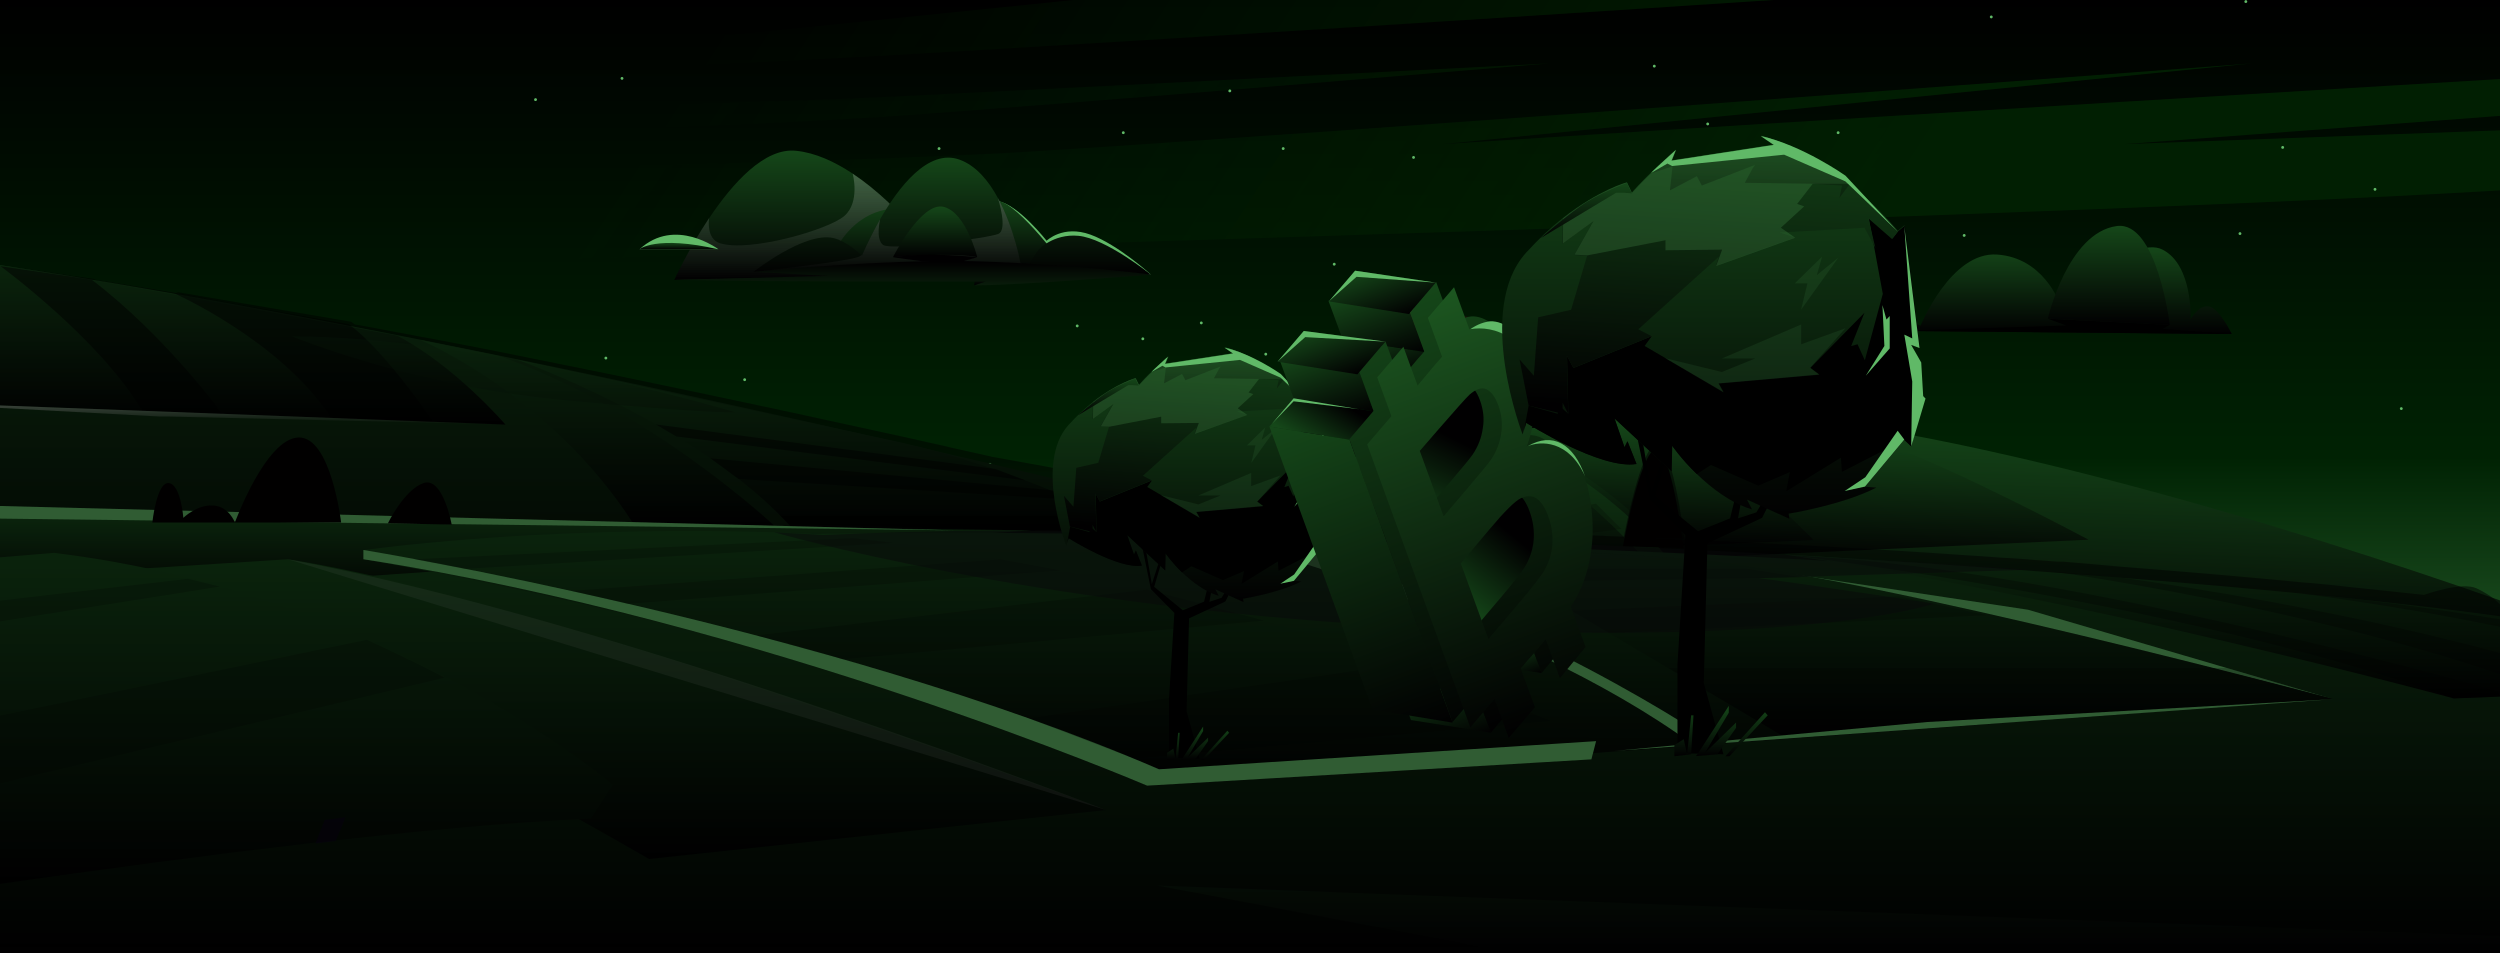 <?xml version="1.0" encoding="utf-8"?>
<!-- Generator: Adobe Illustrator 26.0.0, SVG Export Plug-In . SVG Version: 6.00 Build 0)  -->
<svg version="1.1" id="Слой_1" xmlns="http://www.w3.org/2000/svg" xmlns:xlink="http://www.w3.org/1999/xlink" x="0px" y="0px"
	 viewBox="0 0 1920 732" enable-background="new 0 0 1920 732" xml:space="preserve">
<rect x="0" y="0" width="1920" height="732" fill="#808080" stroke="none"/>
<linearGradient id="SVGID_1_" gradientUnits="userSpaceOnUse" x1="960" y1="-96.919" x2="960" y2="734.041" gradientTransform="matrix(1 0 0 -1 0 734)">
	<stop  offset="0" style="stop-color:#60B967"/>
	<stop  offset="0.578" style="stop-color:#002203"/>
	<stop  offset="1" style="stop-color:#000000"/>
</linearGradient>
<path fill="url(#SVGID_1_)" d="M1920,0H0v732h1920V0z"/>
<linearGradient id="SVGID_00000158003747377721562740000004396408397602564229_" gradientUnits="userSpaceOnUse" x1="1322.208" y1="366.003" x2="618.472" y2="825.827" gradientTransform="matrix(1 0 0 -1 0 734)">
	<stop  offset="0" style="stop-color:#011F02"/>
	<stop  offset="1" style="stop-color:#011F02;stop-opacity:0"/>
</linearGradient>
<path fill="url(#SVGID_00000158003747377721562740000004396408397602564229_)" d="M13.5,210.7c0,0,1525.1-40.9,1906.5-64.5v-46.1
	l-288.5,10.6L1920,89V60.7c0,0-533.7,31.9-812.1,50l621.4-62c0,0-735.4,55.6-943.4,68C577.8,129.2,13.5,135,13.5,135v14.7l491.4-3.5
	L13.5,162.4V210.7z"/>
<linearGradient id="SVGID_00000101090343008477329500000018267380225024191882_" gradientUnits="userSpaceOnUse" x1="1236.57" y1="234.937" x2="532.833" y2="694.761" gradientTransform="matrix(1 0 0 -1 0 734)">
	<stop  offset="0" style="stop-color:#011F02"/>
	<stop  offset="1" style="stop-color:#011F02;stop-opacity:0"/>
</linearGradient>
<path fill="url(#SVGID_00000101090343008477329500000018267380225024191882_)" d="M0.2,89c0,0,482.9-4.7,687.6-14.9
	c204.8-10.1,501.9-25.4,501.9-25.4S802.2,81.5,678.1,89.7c-209,13.8-678.1,21-678.1,21V89H0.2z"/>
<linearGradient id="SVGID_00000020368672736265654230000006679473988213697933_" gradientUnits="userSpaceOnUse" x1="1318.639" y1="360.54" x2="614.903" y2="820.364" gradientTransform="matrix(1 0 0 -1 0 734)">
	<stop  offset="0" style="stop-color:#011F02"/>
	<stop  offset="1" style="stop-color:#011F02;stop-opacity:0"/>
</linearGradient>
<path fill="url(#SVGID_00000020368672736265654230000006679473988213697933_)" d="M1361.8,0c0,0-608.3,40.3-801.8,48.8
	c-193.6,8.6-334.6,12-334.6,12S660.8,16.9,824.3,0H1361.8z"/>
<path fill="#60B967" d="M760.3,357.7c0.6,0,1.1-0.5,1.1-1.1c0-0.6-0.5-1.1-1.1-1.1c-0.6,0-1.1,0.5-1.1,1.1
	C759.2,357.2,759.7,357.7,760.3,357.7z"/>
<path fill="#60B967" d="M827.3,251.4c0.6,0,1.1-0.5,1.1-1.1c0-0.6-0.5-1.1-1.1-1.1s-1.1,0.5-1.1,1.1
	C826.2,250.9,826.7,251.4,827.3,251.4z"/>
<path fill="#60B967" d="M1824,146.5c0.6,0,1.1-0.5,1.1-1.1c0-0.6-0.5-1.1-1.1-1.1c-0.6,0-1.1,0.5-1.1,1.1
	C1822.9,146,1823.4,146.5,1824,146.5z"/>
<path fill="#60B967" d="M1720.3,180.5c0.6,0,1.1-0.5,1.1-1.1c0-0.6-0.5-1.1-1.1-1.1c-0.6,0-1.1,0.5-1.1,1.1
	C1719.2,180,1719.7,180.5,1720.3,180.5z"/>
<path fill="#60B967" d="M790.8,376c0.6,0,1.1-0.5,1.1-1.1c0-0.6-0.5-1.1-1.1-1.1s-1.1,0.5-1.1,1.1C789.7,375.5,790.2,376,790.8,376z
	"/>
<path fill="#60B967" d="M922.6,249.1c0.6,0,1.1-0.5,1.1-1.1c0-0.6-0.5-1.1-1.1-1.1c-0.6,0-1.1,0.5-1.1,1.1
	C921.5,248.6,922,249.1,922.6,249.1z"/>
<path fill="#60B967" d="M972.1,273.1c0.6,0,1.1-0.5,1.1-1.1c0-0.6-0.5-1.1-1.1-1.1s-1.1,0.5-1.1,1.1
	C971,272.6,971.5,273.1,972.1,273.1z"/>
<path fill="#60B967" d="M1270.5,51.9c0.6,0,1.1-0.5,1.1-1.1s-0.5-1.1-1.1-1.1c-0.6,0-1.1,0.5-1.1,1.1S1269.9,51.9,1270.5,51.9z"/>
<path fill="#60B967" d="M1508.5,181.9c0.6,0,1.1-0.5,1.1-1.1c0-0.6-0.5-1.1-1.1-1.1c-0.6,0-1.1,0.5-1.1,1.1
	C1507.3,181.4,1507.8,181.9,1508.5,181.9z"/>
<path fill="#60B967" d="M1724.8,2.3c0.6,0,1.1-0.5,1.1-1.1c0-0.6-0.5-1.1-1.1-1.1c-0.6,0-1.1,0.5-1.1,1.1
	C1723.6,1.8,1724.1,2.3,1724.8,2.3z"/>
<path fill="#60B967" d="M1529.3,14.1c0.6,0,1.1-0.5,1.1-1.1c0-0.6-0.5-1.1-1.1-1.1c-0.6,0-1.1,0.5-1.1,1.1
	C1528.2,13.6,1528.7,14.1,1529.3,14.1z"/>
<path fill="#60B967" d="M571.9,292.7c0.6,0,1.1-0.5,1.1-1.1c0-0.6-0.5-1.1-1.1-1.1s-1.1,0.5-1.1,1.1
	C570.8,292.2,571.3,292.7,571.9,292.7z"/>
<path fill="#60B967" d="M411.3,77.6c0.6,0,1.1-0.5,1.1-1.1c0-0.6-0.5-1.1-1.1-1.1c-0.6,0-1.1,0.5-1.1,1.1
	C410.1,77.1,410.6,77.6,411.3,77.6z"/>
<path fill="#60B967" d="M477.7,61.3c0.6,0,1.1-0.5,1.1-1.1c0-0.6-0.5-1.1-1.1-1.1c-0.6,0-1.1,0.5-1.1,1.1
	C476.6,60.7,477.1,61.3,477.7,61.3z"/>
<path fill="#60B967" d="M1411.7,103c0.6,0,1.1-0.5,1.1-1.1c0-0.6-0.5-1.1-1.1-1.1c-0.6,0-1.1,0.5-1.1,1.1
	C1410.5,102.5,1411,103,1411.7,103z"/>
<path fill="#60B967" d="M440.4,312.5c0.6,0,1.1-0.5,1.1-1.1c0-0.6-0.5-1.1-1.1-1.1c-0.6,0-1.1,0.5-1.1,1.1
	C439.3,312,439.8,312.5,440.4,312.5z"/>
<path fill="#60B967" d="M862.7,103c0.6,0,1.1-0.5,1.1-1.1c0-0.6-0.5-1.1-1.1-1.1c-0.6,0-1.1,0.5-1.1,1.1
	C861.5,102.5,862.1,103,862.7,103z"/>
<path fill="#60B967" d="M760,483c0.6,0,1.1-0.5,1.1-1.1s-0.5-1.1-1.1-1.1c-0.6,0-1.1,0.5-1.1,1.1S759.4,483,760,483z"/>
<path fill="#60B967" d="M809.2,507.3c0.6,0,1.1-0.5,1.1-1.1c0-0.6-0.5-1.1-1.1-1.1s-1.1,0.5-1.1,1.1
	C808.1,506.8,808.6,507.3,809.2,507.3z"/>
<path fill="#60B967" d="M497.8,488.6c0.6,0,1.1-0.5,1.1-1.1c0-0.6-0.5-1.1-1.1-1.1c-0.6,0-1.1,0.5-1.1,1.1
	C496.7,488.1,497.2,488.6,497.8,488.6z"/>
<path fill="#60B967" d="M337.2,273.6c0.6,0,1.1-0.5,1.1-1.1c0-0.6-0.5-1.1-1.1-1.1c-0.6,0-1.1,0.5-1.1,1.1
	C336,273.1,336.5,273.6,337.2,273.6z"/>
<path fill="#60B967" d="M465.3,276.1c0.6,0,1.1-0.5,1.1-1.1c0-0.6-0.5-1.1-1.1-1.1s-1.1,0.5-1.1,1.1
	C464.2,275.6,464.7,276.1,465.3,276.1z"/>
<path fill="#60B967" d="M366.3,508.4c0.6,0,1.1-0.5,1.1-1.1c0-0.6-0.5-1.1-1.1-1.1c-0.6,0-1.1,0.5-1.1,1.1
	C365.2,507.9,365.7,508.4,366.3,508.4z"/>
<path fill="#60B967" d="M877.7,261.3c0.6,0,1.1-0.5,1.1-1.1c0-0.6-0.5-1.1-1.1-1.1s-1.1,0.5-1.1,1.1
	C876.5,260.8,877,261.3,877.7,261.3z"/>
<path fill="#60B967" d="M1311.5,96.3c0.6,0,1.1-0.5,1.1-1.1c0-0.6-0.5-1.1-1.1-1.1c-0.6,0-1.1,0.5-1.1,1.1
	C1310.4,95.7,1310.9,96.3,1311.5,96.3z"/>
<path fill="#60B967" d="M1753.1,114.3c0.6,0,1.1-0.5,1.1-1.1c0-0.6-0.5-1.1-1.1-1.1c-0.6,0-1.1,0.5-1.1,1.1
	C1751.9,113.8,1752.4,114.3,1753.1,114.3z"/>
<path fill="#60B967" d="M1312.7,223c0.6,0,1.1-0.5,1.1-1.1c0-0.6-0.5-1.1-1.1-1.1c-0.6,0-1.1,0.5-1.1,1.1
	C1311.5,222.5,1312,223,1312.7,223z"/>
<path fill="#60B967" d="M1459.2,261.4c0.6,0,1.1-0.5,1.1-1.1c0-0.6-0.5-1.1-1.1-1.1s-1.1,0.5-1.1,1.1
	C1458.1,260.9,1458.6,261.4,1459.2,261.4z"/>
<path fill="#60B967" d="M1844.2,314.9c0.6,0,1.1-0.5,1.1-1.1c0-0.6-0.5-1.1-1.1-1.1c-0.6,0-1.1,0.5-1.1,1.1
	C1843.1,314.4,1843.6,314.9,1844.2,314.9z"/>
<path fill="#60B967" d="M944.5,70.9c0.6,0,1.1-0.5,1.1-1.1c0-0.6-0.5-1.1-1.1-1.1s-1.1,0.5-1.1,1.1
	C943.3,70.4,943.8,70.9,944.5,70.9z"/>
<path fill="#60B967" d="M1182.4,200.9c0.6,0,1.1-0.5,1.1-1.1c0-0.6-0.5-1.1-1.1-1.1c-0.6,0-1.1,0.5-1.1,1.1
	C1181.3,200.4,1181.8,200.9,1182.4,200.9z"/>
<path fill="#60B967" d="M1085.6,122c0.6,0,1.1-0.5,1.1-1.1c0-0.6-0.5-1.1-1.1-1.1c-0.6,0-1.1,0.5-1.1,1.1
	C1084.5,121.5,1085,122,1085.6,122z"/>
<path fill="#60B967" d="M985.5,115.2c0.6,0,1.1-0.5,1.1-1.1c0-0.6-0.5-1.1-1.1-1.1s-1.1,0.5-1.1,1.1
	C984.3,114.7,984.8,115.2,985.5,115.2z"/>
<path fill="#60B967" d="M1024.7,204c0.6,0,1.1-0.5,1.1-1.1c0-0.6-0.5-1.1-1.1-1.1c-0.6,0-1.1,0.5-1.1,1.1
	C1023.5,203.5,1024,204,1024.7,204z"/>
<path fill="#60B967" d="M1133.1,280.4c0.6,0,1.1-0.5,1.1-1.1c0-0.6-0.5-1.1-1.1-1.1c-0.6,0-1.1,0.5-1.1,1.1
	C1132,279.9,1132.5,280.4,1133.1,280.4z"/>
<path fill="#60B967" d="M1178.2,378.7c0.6,0,1.1-0.5,1.1-1.1c0-0.6-0.5-1.1-1.1-1.1c-0.6,0-1.1,0.5-1.1,1.1
	C1177.1,378.2,1177.6,378.7,1178.2,378.7z"/>
<path fill="#60B967" d="M639.4,147.3c0.6,0,1.1-0.5,1.1-1.1c0-0.6-0.5-1.1-1.1-1.1c-0.6,0-1.1,0.5-1.1,1.1
	C638.2,146.8,638.8,147.3,639.4,147.3z"/>
<path fill="#60B967" d="M721.2,115.2c0.6,0,1.1-0.5,1.1-1.1c0-0.6-0.5-1.1-1.1-1.1c-0.6,0-1.1,0.5-1.1,1.1
	C720,114.7,720.5,115.2,721.2,115.2z"/>
<path fill="#60B967" d="M762.2,159.6c0.6,0,1.1-0.5,1.1-1.1c0-0.6-0.5-1.1-1.1-1.1c-0.6,0-1.1,0.5-1.1,1.1
	C761,159.1,761.6,159.6,762.2,159.6z"/>
<path fill="#60B967" d="M310.6,339.6c0.6,0,1.1-0.5,1.1-1.1c0-0.6-0.5-1.1-1.1-1.1c-0.6,0-1.1,0.5-1.1,1.1
	C309.4,339.1,309.9,339.6,310.6,339.6z"/>
<path fill="#60B967" d="M179,359.3c0.6,0,1.1-0.5,1.1-1.1c0-0.6-0.5-1.1-1.1-1.1c-0.6,0-1.1,0.5-1.1,1.1
	C177.9,358.8,178.4,359.3,179,359.3z"/>
<path fill="#60B967" d="M75.8,320.4c0.6,0,1.1-0.5,1.1-1.1c0-0.6-0.5-1.1-1.1-1.1c-0.6,0-1.1,0.5-1.1,1.1
	C74.7,319.9,75.2,320.4,75.8,320.4z"/>
<path fill="#60B967" d="M203.9,322.9c0.6,0,1.1-0.5,1.1-1.1c0-0.6-0.5-1.1-1.1-1.1s-1.1,0.5-1.1,1.1
	C202.8,322.4,203.3,322.9,203.9,322.9z"/>
<path fill-rule="evenodd" clip-rule="evenodd" fill="#60B967" d="M883.9,210.9c0,0-25.2-23-46.4-30.7c-21.2-7.7-33.7,4.7-33.7,4.7
	s-21.3-27.3-36.9-30.3l35.4,41.2L883.9,210.9z"/>
<linearGradient id="SVGID_00000080916780920905376720000001674666624633985446_" gradientUnits="userSpaceOnUse" x1="623.86" y1="519.072" x2="623.86" y2="618.434" gradientTransform="matrix(1 0 0 -1 0 734)">
	<stop  offset="0" style="stop-color:#010001"/>
	<stop  offset="1" style="stop-color:#154719"/>
</linearGradient>
<path fill-rule="evenodd" clip-rule="evenodd" fill="url(#SVGID_00000080916780920905376720000001674666624633985446_)" d="
	M517.9,214.9l145.9-2.8l65.9-1.3c0,0-10.3-15.3-26.4-33.6c-13-14.8-30-31.6-48.5-43.9c-13.9-9.2-28.7-16-43.4-17.5
	c-24.2-2.6-48.8,24.9-66.7,51.7C528.6,191.5,517.9,214.9,517.9,214.9z"/>
<linearGradient id="SVGID_00000056417130196831014280000001773027538680989617_" gradientUnits="userSpaceOnUse" x1="610.655" y1="519.072" x2="610.655" y2="600.642" gradientTransform="matrix(1 0 0 -1 0 734)">
	<stop  offset="0" style="stop-color:#FFFFFF;stop-opacity:0"/>
	<stop  offset="1" style="stop-color:#FFFFFF"/>
</linearGradient>
<path opacity="0.2" fill-rule="evenodd" clip-rule="evenodd" fill="url(#SVGID_00000056417130196831014280000001773027538680989617_)" enable-background="new    " d="
	M517.9,214.9l145.9-2.8l38.1-2.6l1.4-32.3c-13-14.8-30-31.6-48.5-43.9c0.3,0.7,5.8,22.1-6.4,32.6c-12.3,10.6-72.7,28-95.5,20.9
	c-10.7-3.3-8.4-18.8-8.3-19.4C528.6,191.5,517.9,214.9,517.9,214.9z"/>
<linearGradient id="SVGID_00000164511496975968390710000018225837702355565757_" gradientUnits="userSpaceOnUse" x1="726.611" y1="526.279" x2="726.611" y2="579.691" gradientTransform="matrix(1 0 0 -1 0 734)">
	<stop  offset="0" style="stop-color:#010001"/>
	<stop  offset="1" style="stop-color:#154719"/>
</linearGradient>
<path fill-rule="evenodd" clip-rule="evenodd" fill="url(#SVGID_00000164511496975968390710000018225837702355565757_)" d="
	M634.7,207.7c0,0,11.9-44.1,51.2-47.5c39.2-3.4,63.8,27,63.8,27s1.7-35.2,17.3-32.8c15.6,2.4,51.5,51.1,51.5,51.1L634.7,207.7z"/>
<linearGradient id="SVGID_00000140014512658318160510000015782675719183100058_" gradientUnits="userSpaceOnUse" x1="759.912" y1="514.899" x2="759.912" y2="533.75" gradientTransform="matrix(1 0 0 -1 0 734)">
	<stop  offset="0" style="stop-color:#010001"/>
	<stop  offset="1" style="stop-color:#154719"/>
</linearGradient>
<path fill-rule="evenodd" clip-rule="evenodd" fill="url(#SVGID_00000140014512658318160510000015782675719183100058_)" d="
	M748.2,219.1c0,0,0.8-15.4,7.7-18.5c6.9-3.1,15.7,15.3,15.7,15.3L748.2,219.1z"/>
<linearGradient id="SVGID_00000098218695042364666980000013651950916242305459_" gradientUnits="userSpaceOnUse" x1="731.314" y1="523.149" x2="731.314" y2="612.977" gradientTransform="matrix(1 0 0 -1 0 734)">
	<stop  offset="0" style="stop-color:#010001"/>
	<stop  offset="1" style="stop-color:#154719"/>
</linearGradient>
<path fill-rule="evenodd" clip-rule="evenodd" fill="url(#SVGID_00000098218695042364666980000013651950916242305459_)" d="
	M578.7,208.8l211.6,1.4l93.6,0.7c0,0-34.7-27.9-55.7-29.8c-19.5-1.8-30.8,10.9-30.8,10.9l-7.6,11.2l-5.8,0.3c0,0-4.8-27.9-17.6-51.4
	c-7.1-13.2-16.8-24.9-29.5-29.5c-24.1-8.7-46.9,21.4-61,45.8c-8.6,15.1-14,28-14,28s-0.1-0.1-0.4-0.4c-2-1.9-11.9-11.1-21.6-13.2
	C617.6,177.9,578.7,208.8,578.7,208.8z"/>
<linearGradient id="SVGID_00000175314051033396445070000007575930576354922381_" gradientUnits="userSpaceOnUse" x1="684.524" y1="523.814" x2="684.524" y2="581.888" gradientTransform="matrix(1 0 0 -1 0 734)">
	<stop  offset="0" style="stop-color:#FFFFFF;stop-opacity:0"/>
	<stop  offset="1" style="stop-color:#FFFFFF"/>
</linearGradient>
<path opacity="0.2" fill-rule="evenodd" clip-rule="evenodd" fill="url(#SVGID_00000175314051033396445070000007575930576354922381_)" enable-background="new    " d="
	M578.7,208.8l211.6,1.4l-0.5-7l-5.8,0.3c0,0-4.8-27.9-17.6-51.4c0.2,0.6,7.7,24.2,0.4,27.5c-7.4,3.3-82.6,13.1-88.6,8.5
	c-6-4.5-2.3-19.3-2.2-19.8c-8.6,15.1-14,28-14,28s-0.1-0.1-0.4-0.4c-0.6,0.6-1.3,1-2.4,1.4C649.2,201.2,578.7,208.8,578.7,208.8z"/>
<linearGradient id="SVGID_00000068664955520605970260000014431284307431470471_" gradientUnits="userSpaceOnUse" x1="718.154" y1="536.521" x2="718.154" y2="575.454" gradientTransform="matrix(1 0 0 -1 0 734)">
	<stop  offset="0" style="stop-color:#010001"/>
	<stop  offset="1" style="stop-color:#154719"/>
</linearGradient>
<path fill-rule="evenodd" clip-rule="evenodd" fill="url(#SVGID_00000068664955520605970260000014431284307431470471_)" d="
	M750.5,197.4c0,0-8.4-34-25.6-38.5c-17.2-4.6-39.1,38.6-39.1,38.6S730.7,193.6,750.5,197.4z"/>
<linearGradient id="SVGID_00000043423758053042866990000008561572642126886809_" gradientUnits="userSpaceOnUse" x1="700.912" y1="532.863" x2="700.912" y2="487.046" gradientTransform="matrix(1 0 0 -1 0 734)">
	<stop  offset="0" style="stop-color:#010001"/>
	<stop  offset="1" style="stop-color:#154719"/>
</linearGradient>
<path fill-rule="evenodd" clip-rule="evenodd" fill="url(#SVGID_00000043423758053042866990000008561572642126886809_)" d="
	M517.9,214.9l118.1-3l-57.2-3.1c0,0,70.2-7.2,135.7-8.2h-6.8l-21.9-3c27.8-4.4,64.7,0,64.7,0l-10.5,2.9h-0.2
	c4.6,0.1,9.1,0.1,13.5,0.3c72.7,2.3,130.6,10.1,130.6,10.1s-98.6,8.1-135.7,8.3l8.8-3C757.1,216.1,595.4,216.7,517.9,214.9z"/>
<path fill-rule="evenodd" clip-rule="evenodd" fill="#60B967" d="M551.8,191.5c0,0-33.4-25.3-60.7,0H551.8z"/>
<linearGradient id="SVGID_00000040550779904021706640000015224103367462379199_" gradientUnits="userSpaceOnUse" x1="521.534" y1="542.429" x2="521.534" y2="547.464" gradientTransform="matrix(1 0 0 -1 0 734)">
	<stop  offset="0" style="stop-color:#010001"/>
	<stop  offset="1" style="stop-color:#154719"/>
</linearGradient>
<path fill-rule="evenodd" clip-rule="evenodd" fill="url(#SVGID_00000040550779904021706640000015224103367462379199_)" d="
	M490.8,191.6c0,0,12.6-11.3,61.5,0H490.8z"/>
<linearGradient id="SVGID_00000160184753660706466070000007649355944236270268_" gradientUnits="userSpaceOnUse" x1="1395.743" y1="224.16" x2="1401.355" y2="418.874" gradientTransform="matrix(1 0 0 -1 0 734)">
	<stop  offset="0" style="stop-color:#010001"/>
	<stop  offset="1" style="stop-color:#154719"/>
</linearGradient>
<path fill="url(#SVGID_00000160184753660706466070000007649355944236270268_)" d="M1281.2,311.7c-264.2-7.2-407.5,157.9-407.5,157.9
	l-1.7,25.2l1048,12.3v-46C1758.6,404.5,1479,317.1,1281.2,311.7z"/>
<linearGradient id="SVGID_00000029014036438520905850000006078802362522094733_" gradientUnits="userSpaceOnUse" x1="1374.797" y1="302.083" x2="1377.648" y2="406.352" gradientTransform="matrix(1 0 0 -1 0 734)">
	<stop  offset="0" style="stop-color:#010001"/>
	<stop  offset="1" style="stop-color:#154719"/>
</linearGradient>
<path fill-rule="evenodd" clip-rule="evenodd" fill="url(#SVGID_00000029014036438520905850000006078802362522094733_)" d="
	M1604,414.5c0,0-99.1-53.1-156.9-73.9c0,0-178.1-29.7-298.2-8.2c0,0,78,29.3,132.5,96.9L1604,414.5z"/>
<linearGradient id="SVGID_00000147922055016322771590000015813450034702831021_" gradientUnits="userSpaceOnUse" x1="1132.92" y1="294.549" x2="1135.721" y2="406.134" gradientTransform="matrix(1 0 0 -1 0 734)">
	<stop  offset="0" style="stop-color:#010001"/>
	<stop  offset="1" style="stop-color:#154719"/>
</linearGradient>
<path fill-rule="evenodd" clip-rule="evenodd" fill="url(#SVGID_00000147922055016322771590000015813450034702831021_)" d="
	M1260.8,426.7c0,0-68.3-76.7-134.9-99c0,0-75.3,16.2-118.7,36.6c0,0,43.3,31.6,75.3,74L1260.8,426.7z"/>
<path fill-rule="evenodd" clip-rule="evenodd" fill="#020101" d="M1207.7,327.1c0,0-6.9-23.1-13.8-28.1c-6.9-5-29.6,27.1-29.6,27.1
	s-3.5-4.8-9.6-2.4c-6.1,2.3-13.3,11.2-13.3,11.2S1184.8,328.9,1207.7,327.1z"/>
<path fill-rule="evenodd" clip-rule="evenodd" fill="#020101" d="M1280,332c0,0,18.6-45.3,25.3-45.2c9.1,0.1,4.3,47.3,4.3,47.3
	L1280,332z"/>
<path fill-rule="evenodd" clip-rule="evenodd" fill="#020101" d="M1053.1,346c0,0-3.2-30.8-9.7-32.4c-6.5-1.6-7.2,37.4-7.2,37.4
	L1053.1,346z"/>
<linearGradient id="SVGID_00000050638884923655238880000000536110870343101617_" gradientUnits="userSpaceOnUse" x1="1271.089" y1="314.853" x2="1273.54" y2="410.753" gradientTransform="matrix(1 0 0 -1 0 734)">
	<stop  offset="0" style="stop-color:#010001"/>
	<stop  offset="1" style="stop-color:#154719"/>
</linearGradient>
<path fill-rule="evenodd" clip-rule="evenodd" fill="url(#SVGID_00000050638884923655238880000000536110870343101617_)" d="
	M1392.8,414.8c0,0-65.8-71-136.3-91.9c0,0-62.6,1.3-104.7,9.9c0,0,62.6,17.1,128.4,86.7L1392.8,414.8z"/>
<path opacity="0.2" fill-rule="evenodd" clip-rule="evenodd" enable-background="new    " d="M1245.2,406.2l-169.5,22.3l-11.1-13.8
	l161.1-27.9L1245.2,406.2z"/>
<path opacity="0.2" fill-rule="evenodd" clip-rule="evenodd" enable-background="new    " d="M1201.3,370.7l-155.5,28.6l-8.7-8.6
	l147.6-33.2L1201.3,370.7z"/>
<path opacity="0.2" fill-rule="evenodd" clip-rule="evenodd" enable-background="new    " d="M1155,341.3l-134.9,36.3l-11.2-9.4
	L1141,334L1155,341.3z"/>
<linearGradient id="SVGID_00000144309211849053113800000014157254718317049992_" gradientUnits="userSpaceOnUse" x1="668" y1="234.909" x2="668" y2="530.371" gradientTransform="matrix(1 0 0 -1 0 734)">
	<stop  offset="0" style="stop-color:#010001"/>
	<stop  offset="1" style="stop-color:#154719"/>
</linearGradient>
<path fill="url(#SVGID_00000144309211849053113800000014157254718317049992_)" d="M1336,499.1C632.5,315.1,221.4,236.9,0,203.6
	v277.2L1336,499.1z"/>
<linearGradient id="SVGID_00000114063096571078612470000001319411051311598477_" gradientUnits="userSpaceOnUse" x1="194.059" y1="407.96" x2="194.059" y2="529.335" gradientTransform="matrix(1 0 0 -1 0 734)">
	<stop  offset="0" style="stop-color:#010001"/>
	<stop  offset="1" style="stop-color:#154719"/>
</linearGradient>
<path fill="url(#SVGID_00000114063096571078612470000001319411051311598477_)" d="M305,257.8c44.3,23.1,83.2,68.3,83.2,68.3L0,311.3
	V204.7c7,0.9,13.3,1.7,18.6,2.5C88.9,216.9,305,257.8,305,257.8z"/>
<linearGradient id="SVGID_00000095308617260479217510000001032906353040267453_" gradientUnits="userSpaceOnUse" x1="636.631" y1="324.955" x2="636.631" y2="457.905" gradientTransform="matrix(1 0 0 -1 0 734)">
	<stop  offset="0" style="stop-color:#010001"/>
	<stop  offset="1" style="stop-color:#154719"/>
</linearGradient>
<path fill-rule="evenodd" clip-rule="evenodd" fill="url(#SVGID_00000095308617260479217510000001032906353040267453_)" d="
	M396.7,276.1c0,0,140.6,49.9,211.8,129.6l268.1,3.3c0,0-86.5-47.8-189.4-70.2L396.7,276.1z"/>
<path opacity="0.5" fill-rule="evenodd" clip-rule="evenodd" fill="#010101" enable-background="new    " d="M0.5,204.5
	c0,0,76.2,55.9,108.6,110.8l61.5,2.4c0,0-43.4-59.7-100.3-103L0.5,204.5z"/>
<path opacity="0.5" fill-rule="evenodd" clip-rule="evenodd" fill="#010101" enable-background="new    " d="M133.2,225
	c0,0,82.2,36.2,121,95.8l78.4,3.1c0,0-35.3-52.8-64.6-74.9L133.2,225z"/>
<path opacity="0.5" fill-rule="evenodd" clip-rule="evenodd" fill="#010101" enable-background="new    " d="M503.7,326l260.9,34.2
	l23.1,8.8l-268.3-33.8L503.7,326z"/>
<path opacity="0.5" fill-rule="evenodd" clip-rule="evenodd" fill="#010101" enable-background="new    " d="M545.6,352l264.2,24.7
	l13.8,7.1l-256.4-15.9L545.6,352z"/>
<path opacity="0.5" fill-rule="evenodd" clip-rule="evenodd" fill="#010101" enable-background="new    " d="M599.2,396h254.5
	l22.9,13.3l-270.9-6.7L599.2,396z"/>
<linearGradient id="SVGID_00000156568230217333538680000001587386990981693607_" gradientUnits="userSpaceOnUse" x1="458.765" y1="330.188" x2="458.765" y2="472.889" gradientTransform="matrix(1 0 0 -1 0 734)">
	<stop  offset="0" style="stop-color:#010001"/>
	<stop  offset="1" style="stop-color:#154719"/>
</linearGradient>
<path fill-rule="evenodd" clip-rule="evenodd" fill="url(#SVGID_00000156568230217333538680000001587386990981693607_)" d="
	M322.8,261.1c0,0,99.1,41.4,163,140.1l108.9,2.6c0,0-97-91.1-212.1-130.6L322.8,261.1z"/>
<linearGradient id="SVGID_00000001643562654244992670000006426459163906942375_" gradientUnits="userSpaceOnUse" x1="194" y1="422.568" x2="194" y2="407.928" gradientTransform="matrix(1 0 0 -1 0 734)">
	<stop  offset="0" style="stop-color:#FFFFFF"/>
	<stop  offset="1" style="stop-color:#FFFFFF;stop-opacity:0"/>
</linearGradient>
<path opacity="0.4" fill="url(#SVGID_00000001643562654244992670000006426459163906942375_)" enable-background="new    " d="
	M129.6,319.9h-6.9L0,313.3v-1.9l388,14.6L129.6,319.9z"/>
<linearGradient id="SVGID_00000124845731034710350300000013494083107356789439_" gradientUnits="userSpaceOnUse" x1="394.314" y1="417.412" x2="394.314" y2="475.743" gradientTransform="matrix(1 0 0 -1 0 734)">
	<stop  offset="0" style="stop-color:#010001"/>
	<stop  offset="1" style="stop-color:#154719"/>
</linearGradient>
<path opacity="0.2" fill-rule="evenodd" clip-rule="evenodd" fill="url(#SVGID_00000124845731034710350300000013494083107356789439_)" enable-background="new    " d="
	M224.2,258.3c0,0,91,37.8,207.1,48.8c116,10.9,133.2,9.5,133.2,9.5S370.5,258.7,224.2,258.3z"/>
<linearGradient id="SVGID_00000006683492129763588570000011167289934403602105_" gradientUnits="userSpaceOnUse" x1="960" y1="2.001" x2="960" y2="321.419" gradientTransform="matrix(1 0 0 -1 0 734)">
	<stop  offset="0" style="stop-color:#010001"/>
	<stop  offset="1" style="stop-color:#154719"/>
</linearGradient>
<path fill="url(#SVGID_00000006683492129763588570000011167289934403602105_)" d="M944.4,414.1C503.7,406.8,190.3,427.3,0,446.8V732
	h1920V474.8C1715.7,450.6,1386,421.5,944.4,414.1z"/>
<linearGradient id="SVGID_00000016770605991786003790000001531086518377860251_" gradientUnits="userSpaceOnUse" x1="396" y1="272.175" x2="396" y2="336.059" gradientTransform="matrix(1 0 0 -1 0 734)">
	<stop  offset="0" style="stop-color:#010001"/>
	<stop  offset="1" style="stop-color:#154719"/>
</linearGradient>
<path fill="url(#SVGID_00000016770605991786003790000001531086518377860251_)" d="M792,407.3L0,397.9v63.9L792,407.3z"/>
<linearGradient id="SVGID_00000048502554257061230680000014953602915144086186_" gradientUnits="userSpaceOnUse" x1="1035.254" y1="130.643" x2="1035.254" y2="324.796" gradientTransform="matrix(1 0 0 -1 0 734)">
	<stop  offset="0" style="stop-color:#010001"/>
	<stop  offset="1" style="stop-color:#154719"/>
</linearGradient>
<path fill-rule="evenodd" clip-rule="evenodd" fill="url(#SVGID_00000048502554257061230680000014953602915144086186_)" d="
	M279.2,429.5c0,0,352.6,58.5,601.9,173.9l910.2-66.6c0,0-262.8-71.1-490.4-107.3C1301.2,429.5,696.9,383.8,279.2,429.5z"/>
<path fill-rule="evenodd" clip-rule="evenodd" fill="#60B967" d="M1301.2,429.5l256.4,38.8l233.7,68.5
	C1791.3,536.8,1504.2,460.2,1301.2,429.5z"/>
<linearGradient id="SVGID_00000023257688712479715440000005668477825356678289_" gradientUnits="userSpaceOnUse" x1="449.829" y1="74.277" x2="449.829" y2="304.501" gradientTransform="matrix(1 0 0 -1 0 734)">
	<stop  offset="0" style="stop-color:#010001"/>
	<stop  offset="1" style="stop-color:#154719"/>
</linearGradient>
<path fill-rule="evenodd" clip-rule="evenodd" fill="url(#SVGID_00000023257688712479715440000005668477825356678289_)" d="
	M849.4,622.1c0,0-432.2-162.2-628.3-192.6L50.3,440.4c0,0,168.9,58.3,448.2,219.3L849.4,622.1z"/>
<linearGradient id="SVGID_00000065053271823066213750000001611855643681386889_" gradientUnits="userSpaceOnUse" x1="1645.335" y1="197.644" x2="1645.335" y2="308.11" gradientTransform="matrix(1 0 0 -1 0 734)">
	<stop  offset="0" style="stop-color:#010001"/>
	<stop  offset="1" style="stop-color:#154719"/>
</linearGradient>
<path fill="url(#SVGID_00000065053271823066213750000001611855643681386889_)" d="M1370.7,425.9c223.2,31.9,513.9,110.5,513.9,110.5
	l35.4-1.4v-61.7C1721.7,445.6,1370.7,425.9,1370.7,425.9z"/>
<linearGradient id="SVGID_00000060716493862907581300000001655772903010282164_" gradientUnits="userSpaceOnUse" x1="235.333" y1="55.237" x2="235.333" y2="309.44" gradientTransform="matrix(1 0 0 -1 0 734)">
	<stop  offset="0" style="stop-color:#010001"/>
	<stop  offset="1" style="stop-color:#154719"/>
</linearGradient>
<path fill="url(#SVGID_00000060716493862907581300000001655772903010282164_)" d="M470.7,602.7l-17,26c-119.8,5-306.6,29-453.7,50.1
	V428l41.5-3.4C297.7,455.5,470.7,602.7,470.7,602.7z"/>
<g opacity="0.3">
	<path d="M1370.7,425.9l52.9,4c181.2,15.4,438.4,85.2,495.9,101.3v3.8l-35.5,1.4C1677.7,462,1370.7,425.9,1370.7,425.9z"/>
	<path d="M1577.7,439.1l52.9,4.7c125.9,17.9,223.7,40.1,289.5,57.7v16.3C1766.2,465.4,1577.7,439.1,1577.7,439.1z"/>
	<path d="M1920,475.7c-88.1-14.6-153-19.9-153-19.9c58.8,7.8,109.8,16.7,153,25.6V475.7z"/>
</g>
<path opacity="0.5" fill-rule="evenodd" clip-rule="evenodd" fill="#0D011F" enable-background="new    " d="M242.3,647.8l7.1-18.1
	l16-2.1l-7.6,18.3L242.3,647.8z"/>
<linearGradient id="SVGID_00000024683196627184749710000006736742860005437102_" gradientUnits="userSpaceOnUse" x1="752.669" y1="130.881" x2="752.669" y2="326.144" gradientTransform="matrix(1 0 0 -1 0 734)">
	<stop  offset="0" style="stop-color:#010001"/>
	<stop  offset="1" style="stop-color:#154719"/>
</linearGradient>
<path fill-rule="evenodd" clip-rule="evenodd" fill="url(#SVGID_00000024683196627184749710000006736742860005437102_)" d="
	M1226.1,569.1c0,0-274-130.1-602.6-159.1c0,0-169.6-9.8-344.3,12.4v6.9c0,0,351,56.8,601.9,173.9l341.2-20.2L1226.1,569.1z"/>
<path fill-rule="evenodd" clip-rule="evenodd" fill="#60B967" d="M279.2,422.4c0,0,356.5,58.3,610.9,168.4l335.7-21.6l-3.6,14
	l-341.2,20.2c0,0-294.7-126.3-601.9-173.9V422.4z"/>
<path opacity="0.2" fill-rule="evenodd" clip-rule="evenodd" enable-background="new    " d="M790.1,551.7l289.5-42.1l111.3,44
	l-320,29L790.1,551.7z"/>
<path opacity="0.2" fill-rule="evenodd" clip-rule="evenodd" enable-background="new    " d="M580.9,488l300-35.2l89.8,23.8
	l-323.3,29.7L580.9,488z"/>
<path opacity="0.2" fill-rule="evenodd" clip-rule="evenodd" enable-background="new    " d="M438.6,453.8l329.8-24.3l46,8.6
	L482,463.7L438.6,453.8z"/>
<path opacity="0.2" fill-rule="evenodd" clip-rule="evenodd" enable-background="new    " d="M318.3,429.5l336.9-16.2l30.5,3.6
	l-328.8,20L318.3,429.5z"/>
<g opacity="0.2">
	<path d="M341.3,520.5c-14.6-8.3-59.5-29.1-59.5-29.1L0,549.6v52L341.3,520.5z"/>
	<path d="M144.3,444.5l24.5,6L0,477.2v-15.9L144.3,444.5z"/>
</g>
<path fill="#60B967" d="M733.3,407.3L0,388.6v9.7L733.3,407.3z"/>
<path opacity="0.1" fill-rule="evenodd" clip-rule="evenodd" fill="#FFFFFF" enable-background="new    " d="M221.1,429.5
	l628.3,192.6C849.4,622.1,473.9,476.4,221.1,429.5z"/>
<linearGradient id="SVGID_00000087403114126342327710000017654686613159307923_" gradientUnits="userSpaceOnUse" x1="1456.75" y1="167.984" x2="1456.75" y2="314.967" gradientTransform="matrix(1 0 0 -1 0 734)">
	<stop  offset="0" style="stop-color:#010001"/>
	<stop  offset="1" style="stop-color:#154719"/>
</linearGradient>
<path fill-rule="evenodd" clip-rule="evenodd" fill="url(#SVGID_00000087403114126342327710000017654686613159307923_)" d="
	M1122.2,419l248.3,147l420.8-29.3c0,0-348.3-93.5-490.4-107.3L1122.2,419z"/>
<path fill-rule="evenodd" clip-rule="evenodd" fill="#020101" d="M1246.4,419.5c0,0,12.6-69,24.5-74.4c12.2-5.5,22.2,75.9,22.2,75.9
	L1246.4,419.5z"/>
<path fill-rule="evenodd" clip-rule="evenodd" fill="#020101" d="M297.9,401.9c0,0,12.5-25.7,27.3-30.9c15-5.2,21.7,31.9,21.7,31.9
	L297.9,401.9z"/>
<path fill-rule="evenodd" clip-rule="evenodd" fill="#60B967" d="M929,411.4c0,0,234.7,59.9,371.9,161l16.2-1.2
	c0,0-147.7-103.2-352.2-159.4L929,411.4z"/>
<path opacity="0.2" fill-rule="evenodd" clip-rule="evenodd" enable-background="new    " d="M1281.2,513h429.1l81,23.8l-420.8,29
	L1281.2,513z"/>
<path opacity="0.2" fill-rule="evenodd" clip-rule="evenodd" enable-background="new    " d="M1235.9,486.1l290-13.6l-67.2-14.5
	L1206.8,469L1235.9,486.1z"/>
<path opacity="0.2" fill-rule="evenodd" clip-rule="evenodd" enable-background="new    " d="M1168.9,446.6l214.7-3.1l-42.9-6.9
	H1152L1168.9,446.6z"/>
<path fill-rule="evenodd" clip-rule="evenodd" fill="#020101" d="M117,401.3c0,0,3.3-31.3,12.6-30.3c9.3,1,11.2,26.7,11.2,26.7
	s10.4-10.2,22.8-9.5c12.3,0.7,16.8,13.1,16.8,13.1s23.5-64.1,48.6-65.3c25.2-1.2,33,65.3,33,65.3H117z"/>
<path fill-rule="evenodd" clip-rule="evenodd" fill="#60B967" d="M1791.4,537l-311.2,17.5l-240.5,22.2L1791.4,537z"/>
<path opacity="0.5" fill-rule="evenodd" clip-rule="evenodd" fill="#111114" enable-background="new    " d="M632.6,410.9l-37.9-2.1
	c0,0,194.4,56.4,479.9,72.3c309,17.4,410.8-17.4,410.8-17.4s-79.8-12.4-134.6-19.7l206.8-6.4C1557.5,437.6,960.9,395,632.6,410.9z"
	/>
<path opacity="0.5" fill="#010101" enable-background="new    " d="M1902.1,451.9c11.9,5.5,17.9,12.2,17.9,12.2v254.8L888.7,680.1
	L1143,728H0V203.6c6.7,1,13.5,2,20.5,3c9,1.2,20.7,3,34.1,5.1l17.6,2.5c0,0.2,0.2,0.2,0.5,0.5c3.1,0.5,6.2,1.2,9.5,1.6
	c17.6,2.8,36.2,6,55.7,9.2c-1.9-0.9-3.1-1.4-3.1-1.4l134.8,23l2.9,2.1c11,1.8,22.1,4.1,33.6,6.2h0.5l17.9,3.5h0.5
	c19,3.5,38.6,7.4,58.6,11.3l1,0.2h0c4.5,0.9,9,1.8,13.8,2.8c85.7,17.1,182.2,37.3,290,61.1h0.2c3.8,0.9,7.4,1.6,11.2,2.5
	c8.8,2.1,17.9,3.9,26.9,6l2.6,0.7l0,0c10.2,2.3,20.5,4.6,30.9,6.9l1.9,0.5c0,0,71,12,137.9,27c0,0,23.1-56.2,45.2-57.9
	c22.1-1.4,22.6,27,22.6,27s4.8-44.7,17.4-48.4c11.9-3.5,28.8,95.2,30.5,105.3c50,1.4,99.8,3.2,147.6,5.1c28.6,0.9,56.4,2.1,83.8,3.2
	c1-4.6,12.9-66.6,24.5-71.7c11.9-5.3,22.2,73.5,22.2,73.5l-21.9-0.7c34.1,1.4,67.2,3,99.3,4.8h1.2c57.6,3,112.2,6.5,163.6,10.1
	c14.3,0.9,22.2,1.4,22.2,1.4h-1.2l27.9,2.1c-4.3-0.7-6.7-0.9-6.7-0.9l52.9,4.6c44.5,3.5,91.2,7.4,136.4,11.8c0,0,13.3,0.9,35.9,3.5
	c19.9,2.1,39.4,4.1,58.2,6.2C1862.9,456.4,1890.8,446.5,1902.1,451.9z"/>
<linearGradient id="SVGID_00000016779499312723509720000005143086146955911811_" gradientUnits="userSpaceOnUse" x1="1585.133" y1="477.513" x2="1585.133" y2="544.132" gradientTransform="matrix(1 0 0 -1 0 734)">
	<stop  offset="0" style="stop-color:#010001"/>
	<stop  offset="1" style="stop-color:#154719"/>
</linearGradient>
<path fill-rule="evenodd" clip-rule="evenodd" fill="url(#SVGID_00000016779499312723509720000005143086146955911811_)" d="
	M1714,256.5c0,0-9.3-19.4-17.3-21.1c-8.1-1.7-14.3,9.8-14.3,9.8s1.9-41.6-21.6-53.5c-23.3-12-79.2,40.8-79.2,40.8
	s-12.3-34.6-47.8-37c-35.5-2.5-58.8,54.6-58.8,54.6s-19.4-9.1-18.6,4.1L1714,256.5z"/>
<path fill-rule="evenodd" clip-rule="evenodd" d="M1456.5,254.1l257.5,2.4l-53.1-3.9l5.5-3.1l-93.7-4.7l14.2,5.2L1456.5,254.1z"/>
<linearGradient id="SVGID_00000067234805675072621110000000840005041289818759_" gradientUnits="userSpaceOnUse" x1="1619.525" y1="484.597" x2="1619.525" y2="560.631" gradientTransform="matrix(1 0 0 -1 0 734)">
	<stop  offset="0" style="stop-color:#010001"/>
	<stop  offset="1" style="stop-color:#154719"/>
</linearGradient>
<path fill-rule="evenodd" clip-rule="evenodd" fill="url(#SVGID_00000067234805675072621110000000840005041289818759_)" d="
	M1572.7,244.7c0,0,15.3-66,53-71.1c30.9-4.2,40.7,75.9,40.7,75.9L1572.7,244.7z"/>
<path d="M897.8,582v-45.1l4.1-66.2l-18-18.2l-9-43.9l2.4-2.4l7.3,42.4l7.7-23.9l6.8-5.9l1.5,0.8l-6.5,5.1l-7.7,26l22,18l16.3-6.6
	l4.1-16.5l3.1-0.3l-3.1,16.9l9.4-3.1l11.6-19.4l-1.4-24.6l2.2-1.6l0.9,27.8l-10.4,20.6l-27.9,13l-1.9,71.3l10,36.5L897.8,582z"/>
<linearGradient id="SVGID_00000079480893998332539870000001447691676369238955_" gradientUnits="userSpaceOnUse" x1="914.968" y1="271.634" x2="914.968" y2="467.3" gradientTransform="matrix(1 0 0 -1 0 734)">
	<stop  offset="0" style="stop-color:#010001"/>
	<stop  offset="1" style="stop-color:#154719"/>
</linearGradient>
<path fill="url(#SVGID_00000079480893998332539870000001447691676369238955_)" d="M1017.3,425.4l-3.6-3.4L993.7,446l5.8,0.5
	c-17.5,9-44.8,13.3-44.8,13.3l0.3,2.6l-21.6-9.8l2.6,5c-10.9-3.2-20.9-11.1-28.3-18.2c-7.8-7.6-12.6-14.5-12.6-14.5l-0.3,13
	l-29.1-27l5.1,14.8l1.5-3.1l4.6,11.6c-18.2,3.1-56.3-21-56.3-21l-1.2,4l-0.5,2.1c0,0-24.7-63.6,1.7-92.9c6.5-7.1,12.8-13,18.7-17.7
	c18.4-14.5,32.7-18.3,32.7-18.3l2.6,5.3c9-10.3,22.6-22,22.6-22l-2.2,5.5l52.3-8l-6.6-4.5c38,10.1,67.9,46.3,69.8,48.5l0.2,0.2
	l3.4-2.9l7.7,62.2l-4.3-1.6C1026.5,391.7,1017.7,424,1017.3,425.4z"/>
<path d="M1017.3,425.4l-3.6-3.4l-31.8,16.4l-0.5-7.2l-27.9,17.2l1.9-9.8l-16.2,6.9L915,434.9l-7.2,4.7c-7.8-7.5-12.6-14.5-12.6-14.5
	l-0.3,13l-29.1-27l5.1,14.8l1.5-3.1l4.6,11.6c-18.2,3.1-56.3-21-56.3-21l-1.2,4l2.4-12.9l14.8,4.2l0.7-4.2l4.8,4.2l-0.7-29.6
	l3.2,6.1l40-16.2l-3.6,5l40.3,23.6l-2.6-4.5l51.4-4.5l-4.6-3.4l27.6-28.1l-6.8,17l3.2-1l3.7,8.2l9.2-33.9l-7.1-38.9l12.1,10.6
	l2.9-3.7l3.4-2.9l7.7,62.2l-4.3-1.6C1026.5,391.7,1017.7,424,1017.3,425.4z"/>
<linearGradient id="SVGID_00000155857660655840032990000010957735332368488095_" gradientUnits="userSpaceOnUse" x1="910.267" y1="325.557" x2="919.578" y2="483.177" gradientTransform="matrix(1 0 0 -1 0 734)">
	<stop  offset="0" style="stop-color:#010001"/>
	<stop  offset="1" style="stop-color:#154719"/>
</linearGradient>
<path fill="url(#SVGID_00000155857660655840032990000010957735332368488095_)" d="M1007.5,319.4l-12.1-10.6l3.6,15.1l-5.6-10.3
	l-39.7,2.2l-3.7,0.2l7.8,2.6L917.4,333l1.5-4.7l-41.2,37.1l6.8,3.5l-40,16.2l-3.2-6.1l0.7,29.6l-2.9-5.6v5.6l-17.4-4.2l-4.6-23.6
	l7.3,8.4l2.2-29.9l16.9-3.9l8.2-27.6l-6.6-0.3l9.7-17.2l-15.7,11.4l0.2-12.9c18.4-14.5,32.7-18.3,32.7-18.3l2.6,5.3
	c9-10.3,22.6-22,22.6-22l-2.2,5.5l52.3-8l-6.6-4.5c17.4,4.7,33.2,14.8,45.3,24.6c14.3,11.6,23.5,22.8,24.5,23.9l0.2,0.2
	L1007.5,319.4z"/>
<path opacity="0.1" fill="#60B967" enable-background="new    " d="M891.5,380.3l29.8,17.5l-2.6-4.5l51.4-4.5l-4.6-3.5l18-20.2
	l-22.6,8.2v-10.1l-40.5,17.3h17l-17,6.9L891.5,380.3z"/>
<path opacity="0.1" fill="#60B967" enable-background="new    " d="M961,355.5l19.1-26.7l-11.1,9l2.7-9.5l-14,13.7h6.5L961,355.5z"
	/>
<path opacity="0.2" fill="#60B967" enable-background="new    " d="M966.9,291.1l-8,10.3l3.6,1.3l-11.9,10.9l3.2,2.2l4.1,2.9
	l-40.3,14.5l3.1-8.4l-28.9,0.3V320l-39.8,7.7l-6.6-0.3l9.7-17.2l-15.7,11.4l0.2-12.9c18.4-14.5,32.7-18.3,32.7-18.3l2.6,5.3
	c3.1-3.4,6.6-7.1,10-10.3c5.8-5.6,10.9-10.3,12.3-11.4l0.3-0.3l-2.2,5.5l52.3-8l-6.6-4.5c17.4,4.7,33.2,14.8,45.3,24.6L966.9,291.1z
	"/>
<linearGradient id="SVGID_00000044898573731945220060000014715361443313336464_" gradientUnits="userSpaceOnUse" x1="935.023" y1="435.653" x2="935.023" y2="466.979" gradientTransform="matrix(1 0 0 -1 0 734)">
	<stop  offset="0" style="stop-color:#010001"/>
	<stop  offset="1" style="stop-color:#154719"/>
</linearGradient>
<path opacity="0.3" fill="url(#SVGID_00000044898573731945220060000014715361443313336464_)" enable-background="new    " d="
	M980.6,298.3l1.4-6.3l-15-1l-34.7-0.5l3.9-7.2l1.4-1.9l-27.2,10.6l-2.6-4.8l-13.8,7.2l1.4-12.2l-10.9,3.5l12.3-11.4l0.3-0.3
	l-2.2,5.5l52.3-8l-6.6-4.5c17.4,4.7,33.2,14.8,45.3,24.6L980.6,298.3z"/>
<linearGradient id="SVGID_00000029758726357428500850000011719912009919872696_" gradientUnits="userSpaceOnUse" x1="917.487" y1="150.347" x2="917.487" y2="176.05" gradientTransform="matrix(1 0 0 -1 0 734)">
	<stop  offset="0" style="stop-color:#010001"/>
	<stop  offset="1" style="stop-color:#154719"/>
</linearGradient>
<path fill="url(#SVGID_00000029758726357428500850000011719912009919872696_)" d="M908.5,581.9L924,558v3.5L912,581.9l15.8-15.4v2.7
	l-9.5,13.5l-11.1,1L908.5,581.9z"/>
<linearGradient id="SVGID_00000127737783984294836430000013715091138179098755_" gradientUnits="userSpaceOnUse" x1="901.144" y1="150.347" x2="901.144" y2="176.039" gradientTransform="matrix(1 0 0 -1 0 734)">
	<stop  offset="0" style="stop-color:#010001"/>
	<stop  offset="1" style="stop-color:#154719"/>
</linearGradient>
<path fill="url(#SVGID_00000127737783984294836430000013715091138179098755_)" d="M904.8,582.7l1.2-19.9h-1.2l-2,19.9l-1.7-7.7
	l-4.8,3.1v5.6L904.8,582.7z"/>
<linearGradient id="SVGID_00000022557312762785472430000000171653955514372498_" gradientUnits="userSpaceOnUse" x1="933.149" y1="150.347" x2="933.149" y2="176.039" gradientTransform="matrix(1 0 0 -1 0 734)">
	<stop  offset="0" style="stop-color:#010001"/>
	<stop  offset="1" style="stop-color:#154719"/>
</linearGradient>
<path fill="url(#SVGID_00000022557312762785472430000000171653955514372498_)" d="M922.3,583.7l20.3-22.5l1.4,1.6l-19.6,20.9H922.3z
	"/>
<path fill="#60B967" d="M1013.8,312.8l4.1,57.4l-4.1-1.9l4.1,23.9l-0.5,33.3l7.3-24.6l-1.2-1.3l-1-17.2l-5.1-9l4.3,1.6L1013.8,312.8
	z"/>
<path fill="#60B967" d="M1013.8,421.9l-3.4-4.5l-16.5,23.8l-10.6,7.1l10.4-2.2L1013.8,421.9z"/>
<path fill="#60B967" d="M1006.3,358.7v16.5l-12.3,14l9.5-15.3l-1-20.9l2,7.4L1006.3,358.7z"/>
<linearGradient id="SVGID_00000181071634670059525330000004701803996648690563_" gradientUnits="userSpaceOnUse" x1="851.263" y1="415.091" x2="851.263" y2="443.204" gradientTransform="matrix(1 0 0 -1 0 734)">
	<stop  offset="0" style="stop-color:#010001"/>
	<stop  offset="1" style="stop-color:#154719"/>
</linearGradient>
<path fill="url(#SVGID_00000181071634670059525330000004701803996648690563_)" d="M828,318.9l38.5-23.1h3.6l4.4,0.3l-2.6-5.3
	c0,0-15,5.5-23.8,11.9C839.3,308.9,828,318.9,828,318.9z"/>
<path fill="#60B967" d="M884.4,285.7l8.3-4.8l2.4,1.3l57.2-5.8l31.3,13.7l26.7,25.7l-26.7-28.6c0,0-22-15.6-43.2-20.2l6.6,4.5
	l-52.3,8l2.2-5.5C897.1,273.9,885.9,283.7,884.4,285.7z"/>
<linearGradient id="SVGID_00000178923820426014673160000012731792055559849916_" gradientUnits="userSpaceOnUse" x1="1119.41" y1="161.995" x2="1098.29" y2="220.108" gradientTransform="matrix(1 0 0 -1 0 734)">
	<stop  offset="0" style="stop-color:#010001"/>
	<stop  offset="1" style="stop-color:#154719"/>
</linearGradient>
<path fill="url(#SVGID_00000178923820426014673160000012731792055559849916_)" d="M1145,562.7l-61.4-9.7l-10.9-29.8l61.5,10.1
	L1145,562.7z"/>
<linearGradient id="SVGID_00000037672301324726519110000010682018072616594577_" gradientUnits="userSpaceOnUse" x1="1159.355" y1="208.115" x2="1148.521" y2="237.923" gradientTransform="matrix(1 0 0 -1 0 734)">
	<stop  offset="0" style="stop-color:#010001"/>
	<stop  offset="1" style="stop-color:#154719"/>
</linearGradient>
<path fill="url(#SVGID_00000037672301324726519110000010682018072616594577_)" d="M1183.9,516.9L1125,508l48-20.9L1183.9,516.9z"/>
<linearGradient id="SVGID_00000152246987041953379020000002260580775294651801_" gradientUnits="userSpaceOnUse" x1="1161.885" y1="322.99" x2="1118.015" y2="269.82" gradientTransform="matrix(1 0 0 -1 0 734)">
	<stop  offset="0" style="stop-color:#010001"/>
	<stop  offset="1" style="stop-color:#154719"/>
</linearGradient>
<path fill="url(#SVGID_00000152246987041953379020000002260580775294651801_)" d="M1107.5,429l21.2,58.1l47.8-38.3l14.2-65.8
	l-40.2-13.6L1107.5,429z"/>
<linearGradient id="SVGID_00000036236683761358398300000000355732975970334880_" gradientUnits="userSpaceOnUse" x1="1115.444" y1="398.001" x2="1083.524" y2="333.727" gradientTransform="matrix(1 0 0 -1 0 734)">
	<stop  offset="0" style="stop-color:#010001"/>
	<stop  offset="1" style="stop-color:#154719"/>
</linearGradient>
<path fill="url(#SVGID_00000036236683761358398300000000355732975970334880_)" d="M1076.4,342.4l18.3,50.2l54.2-51.7l-7.8-53.6
	l-33.7,4.1L1076.4,342.4z"/>
<linearGradient id="SVGID_00000055708697288567593850000006099582368930643634_" gradientUnits="userSpaceOnUse" x1="1025.158" y1="428.12" x2="1002.778" y2="393.085" gradientTransform="matrix(1 0 0 -1 0 734)">
	<stop  offset="0" style="stop-color:#010001"/>
	<stop  offset="1" style="stop-color:#154719"/>
</linearGradient>
<path fill="url(#SVGID_00000055708697288567593850000006099582368930643634_)" d="M974.9,327.6l18.6-21.7L1055,316l-18.6,21.7
	L974.9,327.6z"/>
<linearGradient id="SVGID_00000106117781629652361290000013652678782003144591_" gradientUnits="userSpaceOnUse" x1="1061.482" y1="436.543" x2="1046.265" y2="478.43" gradientTransform="matrix(1 0 0 -1 0 734)">
	<stop  offset="0" style="stop-color:#010001"/>
	<stop  offset="1" style="stop-color:#154719"/>
</linearGradient>
<path fill="url(#SVGID_00000106117781629652361290000013652678782003144591_)" d="M1094,270.3l-61.4-9.7l-19,21.8l61.5,10.1
	L1094,270.3z"/>
<linearGradient id="SVGID_00000054261690114719816630000006186705101884148155_" gradientUnits="userSpaceOnUse" x1="1101.736" y1="468.68" x2="1088.159" y2="506.04" gradientTransform="matrix(1 0 0 -1 0 734)">
	<stop  offset="0" style="stop-color:#010001"/>
	<stop  offset="1" style="stop-color:#533019"/>
</linearGradient>
<path fill="url(#SVGID_00000054261690114719816630000006186705101884148155_)" d="M1130.4,243.8l-59.2-9.7l-9.6,21.4l60.4,2.4
	L1130.4,243.8z"/>
<linearGradient id="SVGID_00000161616809197496260020000005426602960605977758_" gradientUnits="userSpaceOnUse" x1="1029.455" y1="408.678" x2="1008.346" y2="466.787" gradientTransform="matrix(1 0 0 -1 0 734)">
	<stop  offset="0" style="stop-color:#010001"/>
	<stop  offset="1" style="stop-color:#154719"/>
</linearGradient>
<path fill="url(#SVGID_00000161616809197496260020000005426602960605977758_)" d="M982.8,276.5l61.4,9.7L1055,316l-61.5-10.1
	L982.8,276.5z"/>
<linearGradient id="SVGID_00000143619216231025343060000009654482000233588411_" gradientUnits="userSpaceOnUse" x1="1067.705" y1="454.184" x2="1046.465" y2="512.649" gradientTransform="matrix(1 0 0 -1 0 734)">
	<stop  offset="0" style="stop-color:#010001"/>
	<stop  offset="1" style="stop-color:#154719"/>
</linearGradient>
<path fill="url(#SVGID_00000143619216231025343060000009654482000233588411_)" d="M1020.2,230.9l63,9.6l10.9,29.8l-62.9-9.6
	L1020.2,230.9z"/>
<linearGradient id="SVGID_00000012465127823920153070000001658833350082693772_" gradientUnits="userSpaceOnUse" x1="1069.62" y1="488.312" x2="1054.133" y2="530.952" gradientTransform="matrix(1 0 0 -1 0 734)">
	<stop  offset="0" style="stop-color:#010001"/>
	<stop  offset="1" style="stop-color:#154719"/>
</linearGradient>
<path fill="url(#SVGID_00000012465127823920153070000001658833350082693772_)" d="M1040.8,207.9l62.3,9.2l-21,24.1l-61.4-9.7
	L1040.8,207.9z"/>
<linearGradient id="SVGID_00000054978274909010211570000007073540987925220770_" gradientUnits="userSpaceOnUse" x1="1030.502" y1="442.157" x2="1015.015" y2="484.795" gradientTransform="matrix(1 0 0 -1 0 734)">
	<stop  offset="0" style="stop-color:#010001"/>
	<stop  offset="1" style="stop-color:#154719"/>
</linearGradient>
<path fill="url(#SVGID_00000054978274909010211570000007073540987925220770_)" d="M1001.3,254.2l62.7,8.1l-21.5,25.2l-61.4-9.7
	L1001.3,254.2z"/>
<linearGradient id="SVGID_00000015319471522499492690000003719507281960341901_" gradientUnits="userSpaceOnUse" x1="1191.008" y1="188.011" x2="1075.027" y2="507.248" gradientTransform="matrix(1 0 0 -1 0 734)">
	<stop  offset="0" style="stop-color:#010001"/>
	<stop  offset="1" style="stop-color:#154719"/>
</linearGradient>
<path fill="url(#SVGID_00000015319471522499492690000003719507281960341901_)" d="M1183.9,516.9l-10.9-29.8
	c-3.6,4.3-7.8,9.7-12.8,14.9l-6.4,7.5l10.9,29.8l-19.7,23.4l-10.9-29.8l-18.6,21.7l-79.2-217.3l18.6-21.7l-10.9-29.8l20.1-23.5
	l10.9,29.8l13.9-16.6c1.9-2,3.4-3.8,4.9-5.6l-10.9-29.8l20.1-23.5l11.8,32.4c5.2-3.6,10.2-5.4,15.2-6c5.5-0.3,11.1,1.9,16.7,6.3
	c5.5,4.4,9.8,11.4,13.2,20.8c3.7,10.2,5.6,21.4,5.4,33.9c-0.2,12.5-2.5,24-6.4,34.8c9.3-5.5,18.2-6.2,25.8-2.1
	c7.6,4.1,13.7,12.5,18.4,25.4c3.6,9.8,5.5,21.1,6.2,33.6c0.7,12.6-0.6,24.6-3.4,35.9c-2.6,10.8-7.1,21-13.2,30.4l11.3,30.9
	L1183.9,516.9z M1107.5,429l21.2,58.1l24.6-29c9.4-11.1,15.3-18.8,17.8-22.7c3.5-6,5.9-12.4,6.7-19.9c0.7-7.5-0.3-15.3-3.1-22.8
	c-2.3-6.4-5.3-10.9-8.8-13.5c-3.4-2.2-7.4-2.4-11.9-0.4c-4.6,2.9-12.5,11-24.7,25.2L1107.5,429z M1076.4,342.4l18.3,50.2l17.3-20.4
	c10.3-12.3,16.7-19.7,19-23.1c4.2-6.2,6.9-13.2,7.8-20.3c1.3-7.3,0.3-14.6-2.2-21.4c-2.5-6.8-5.7-10.8-9.3-12.4
	c-3.6-1.7-7.9-0.1-12.8,4.2c-2.9,2.8-10.3,11-23.2,25.9L1076.4,342.4z"/>
<linearGradient id="SVGID_00000046329648416680928290000008881815537138641807_" gradientUnits="userSpaceOnUse" x1="1089.966" y1="169.667" x2="1000.577" y2="415.698" gradientTransform="matrix(1 0 0 -1 0 734)">
	<stop  offset="0" style="stop-color:#010001"/>
	<stop  offset="1" style="stop-color:#154719"/>
</linearGradient>
<path fill="url(#SVGID_00000046329648416680928290000008881815537138641807_)" d="M974.9,327.6l61.5,10.1l79.2,217.3l-61.5-10.1
	L974.9,327.6z"/>
<path fill="#60B967" d="M1064.4,262.4l-63.1-8.2l-20.1,23.5l21.2-18.8L1064.4,262.4z"/>
<path fill="#60B967" d="M1043.9,314.3l-50.4-8.4L977,325.3l16.5-17.1L1043.9,314.3z"/>
<path fill="#60B967" d="M1103,217.1l-62.3-9.2l-20.1,23.5l21.2-18.8L1103,217.1z"/>
<linearGradient id="SVGID_00000040542758449257538750000001940827574938171011_" gradientUnits="userSpaceOnUse" x1="1204.649" y1="183.995" x2="1088.667" y2="503.233" gradientTransform="matrix(1 0 0 -1 0 734)">
	<stop  offset="0" style="stop-color:#010001"/>
	<stop  offset="1" style="stop-color:#1C5620"/>
</linearGradient>
<path fill="url(#SVGID_00000040542758449257538750000001940827574938171011_)" d="M1198,520.8l-10.9-29.8
	c-3.7,4.3-7.8,9.7-12.8,14.9l-6.4,7.5l10.9,29.8l-20.1,23.5l-10.9-29.8l-18.6,21.7l-79.2-217.3l18.6-21.7l-10.9-29.8l20.1-23.5
	l10.9,29.8l13.9-16.6c1.9-2,3.4-3.8,4.9-5.6l-10.9-29.8l20.1-23.5l11.8,32.4c5.2-3.6,10.2-5.4,15.2-6c5.5-0.3,11.1,1.9,16.7,6.3
	c5.5,4.4,9.8,11.4,13.2,20.8c3.7,10.2,5.7,21.4,5.4,33.9c-0.2,12.5-2.5,24-6.4,34.8c9.3-5.5,18.2-6.2,25.8-2.1
	c7.6,4.1,13.7,12.5,18.4,25.4c3.6,9.8,5.5,21.1,6.2,33.6c0.7,12.6-0.6,24.6-3.4,35.9c-2.6,10.8-7.1,21-13.2,30.4l11.3,30.9
	L1198,520.8z M1121.9,432.7l21.2,58.1l24.6-29c9.4-11.1,15.3-18.8,17.8-22.7c3.5-6,5.9-12.4,6.6-19.9c0.7-7.5-0.3-15.3-3.1-22.8
	c-2.3-6.4-5.3-10.9-8.8-13.5c-3.4-2.2-7.4-2.4-11.9-0.4s-12.8,10.2-24.6,24.3L1121.9,432.7z M1090.4,346.3l18.3,50.2l17.4-20.4
	c10.3-12.3,16.7-19.7,19-23.1c4.2-6.2,6.9-13.2,7.8-20.3c1.2-7.3,0.3-14.6-2.2-21.4c-2.5-6.8-5.7-10.8-9.3-12.4s-7.9-0.1-12.8,4.2
	c-2.9,2.8-10.3,11-23.2,25.9L1090.4,346.3z"/>
<path fill="#60B967" d="M1144.5,246.8c-5,0.5-10,2.4-15.2,6c16.3-3,49.2,3.9,50.5,55.1c0.2-12.5-1.7-23.7-5.4-33.9
	c-3.4-9.4-7.7-16.4-13.2-20.8C1155.6,248.8,1150,246.5,1144.5,246.8z"/>
<path fill="#60B967" d="M1199.1,340.6c-7.6-4.1-16.5-3.4-25.8,2.1c9.4-4.1,31.5-5.1,44.1,23.3
	C1212.8,353.1,1206.7,344.7,1199.1,340.6z"/>
<path d="M1288.3,578.4v-67.9l6.1-99.5l-27.1-27.3l-13.6-65.9l3.6-3.6l11,63.7l11.5-36l10.2-8.9l2.3,1.2l-9.7,7.7l-11.5,39.1l33,27
	l24.6-9.9l6.1-24.9l4.6-0.5l-4.6,25.4l14.1-4.6l17.4-29.2l-2-36.9l3.3-2.4l1.3,41.8l-15.6,30.9l-42,19.6l-2.8,107.2l15.1,54.8
	L1288.3,578.4z"/>
<linearGradient id="SVGID_00000068679693134658674890000010496811127785978520_" gradientUnits="userSpaceOnUse" x1="1314.05" y1="335.528" x2="1314.05" y2="629.644" gradientTransform="matrix(1 0 0 -1 0 734)">
	<stop  offset="0" style="stop-color:#010001"/>
	<stop  offset="1" style="stop-color:#154719"/>
</linearGradient>
<path fill="url(#SVGID_00000068679693134658674890000010496811127785978520_)" d="M1467.9,342.9l-5.4-5.1l-30.2,36l8.7,0.7
	c-26.4,13.5-67.3,20-67.3,20l0.5,3.9l-32.5-14.7l3.8,7.5c-16.4-4.8-31.5-16.7-42.5-27.3c-11.8-11.3-18.9-21.7-18.9-21.7l-0.5,19.6
	l-43.8-40.6l7.7,22.2l2.3-4.6l6.9,17.4c-27.4,4.6-84.7-31.6-84.7-31.6l-1.8,6l-0.8,3.1c0,0-37.1-95.6,2.6-139.6
	c9.7-10.6,19.2-19.6,28.2-26.6c27.6-21.7,49.1-27.5,49.1-27.5l3.8,8c13.6-15.5,34-33.1,34-33.1l-3.3,8.2l78.6-12.1l-10-6.8
	c57.1,15.2,102.1,69.5,104.9,72.9l0.2,0.2l5.1-4.3l11.5,93.5l-6.4-2.4C1481.7,292.2,1468.4,340.8,1467.9,342.9z"/>
<path d="M1467.9,342.9l-5.4-5.1l-47.9,24.6l-0.8-10.9l-42,25.8l2.8-14.7l-24.3,10.4l-36.3-15.9l-10.8,7
	c-11.8-11.4-18.9-21.7-18.9-21.7l-0.5,19.6l-43.8-40.6l7.7,22.2l2.3-4.6l6.9,17.4c-27.4,4.6-84.7-31.6-84.7-31.6l-1.8,6l3.6-19.3
	l22.3,6.3l1-6.3l7.2,6.3l-1-44.4l4.9,9.2l60.1-24.4l-5.4,7.5l60.7,35.5l-3.8-6.8l77.3-6.8l-6.9-5.1l41.5-42.3l-10.2,25.6l4.9-1.4
	l5.6,12.3l13.8-51l-10.8-58.4l18.2,15.9l4.4-5.6l5.1-4.3l11.5,93.5l-6.4-2.4C1481.7,292.2,1468.4,340.8,1467.9,342.9z"/>
<linearGradient id="SVGID_00000047782978500451791290000005895076402196348581_" gradientUnits="userSpaceOnUse" x1="1306.981" y1="416.581" x2="1320.981" y2="653.509" gradientTransform="matrix(1 0 0 -1 0 734)">
	<stop  offset="0" style="stop-color:#010001"/>
	<stop  offset="1" style="stop-color:#154719"/>
</linearGradient>
<path fill="url(#SVGID_00000047782978500451791290000005895076402196348581_)" d="M1453.1,183.6l-18.2-15.9l5.4,22.7l-8.4-15.5
	l-59.6,3.4l-5.6,0.2l11.8,3.9l-60.7,21.7l2.3-7l-61.9,55.8l10.2,5.3l-60.1,24.4l-4.9-9.2l1,44.4l-4.3-8.5v8.5l-26.1-6.3L1167,276
	l11,12.6l3.3-44.9l25.3-5.8l12.3-41.5l-10-0.5l14.6-25.8l-23.6,17.1l0.3-19.3c27.6-21.7,49.1-27.5,49.1-27.5l3.8,8
	c13.6-15.5,34-33.1,34-33.1l-3.3,8.2l78.6-12.1l-10-6.8c26.1,7,49.9,22.2,68.1,36.9c21.5,17.4,35.3,34.3,36.9,36l0.2,0.2
	L1453.1,183.6z"/>
<path opacity="0.1" fill="#60B967" enable-background="new    " d="M1278.8,275.1l44.8,26.3l-3.8-6.8l77.3-6.8l-6.9-5.3l27.1-30.4
	l-34,12.3v-15.2l-60.9,26.1h25.6l-25.6,10.4L1278.8,275.1z"/>
<path opacity="0.1" fill="#60B967" enable-background="new    " d="M1383.2,237.9l28.7-40.1l-16.6,13.5l4.1-14.2l-21,20.5h9.7
	L1383.2,237.9z"/>
<path opacity="0.2" fill="#60B967" enable-background="new    " d="M1392.2,141.1l-12,15.5l5.4,1.9l-17.9,16.4l4.9,3.4l6.1,4.3
	l-60.7,21.7l4.6-12.6l-43.5,0.5v-7.7l-59.9,11.6l-10-0.5l14.6-25.8l-23.5,17.1l0.2-19.3c27.6-21.7,49.1-27.5,49.1-27.5l3.8,8
	c4.6-5.1,10-10.6,15.1-15.5c8.7-8.5,16.4-15.5,18.4-17.1l0.5-0.5l-3.3,8.2l78.6-12.1l-10-6.8c26.1,7,49.9,22.2,68.1,36.9
	L1392.2,141.1z"/>
<linearGradient id="SVGID_00000111901047036104551240000005846369419416541098_" gradientUnits="userSpaceOnUse" x1="1344.19" y1="582.074" x2="1344.19" y2="629.161" gradientTransform="matrix(1 0 0 -1 0 734)">
	<stop  offset="0" style="stop-color:#010001"/>
	<stop  offset="1" style="stop-color:#154719"/>
</linearGradient>
<path opacity="0.3" fill="url(#SVGID_00000111901047036104551240000005846369419416541098_)" enable-background="new    " d="
	M1412.7,151.9l2-9.4l-22.5-1.4l-52.2-0.7l5.9-10.9l2-2.9l-40.9,15.9l-3.8-7.2l-20.7,10.9l2-18.4l-16.4,5.3l18.4-17.1l0.5-0.5
	l-3.3,8.2l78.6-12.1l-10-6.8c26.1,7,49.9,22.2,68.1,36.9L1412.7,151.9z"/>
<linearGradient id="SVGID_00000063598195809499931190000016062154792185461404_" gradientUnits="userSpaceOnUse" x1="1317.835" y1="153.215" x2="1317.835" y2="191.851" gradientTransform="matrix(1 0 0 -1 0 734)">
	<stop  offset="0" style="stop-color:#010001"/>
	<stop  offset="1" style="stop-color:#154719"/>
</linearGradient>
<path fill="url(#SVGID_00000063598195809499931190000016062154792185461404_)" d="M1304.4,578.1l23.3-36v5.3l-18.2,30.7l23.8-23.2
	v4.1l-14.3,20.3l-16.6,1.4L1304.4,578.1z"/>
<linearGradient id="SVGID_00000064346110498956819550000014588653564383443594_" gradientUnits="userSpaceOnUse" x1="1293.27" y1="153.215" x2="1293.27" y2="191.834" gradientTransform="matrix(1 0 0 -1 0 734)">
	<stop  offset="0" style="stop-color:#010001"/>
	<stop  offset="1" style="stop-color:#154719"/>
</linearGradient>
<path fill="url(#SVGID_00000064346110498956819550000014588653564383443594_)" d="M1298.8,579.3l1.8-29.9h-1.8l-3.1,29.9l-2.6-11.6
	l-7.2,4.6v8.5L1298.8,579.3z"/>
<linearGradient id="SVGID_00000028294896524007428000000005829178703663411608_" gradientUnits="userSpaceOnUse" x1="1341.38" y1="153.215" x2="1341.38" y2="191.834" gradientTransform="matrix(1 0 0 -1 0 734)">
	<stop  offset="0" style="stop-color:#010001"/>
	<stop  offset="1" style="stop-color:#154719"/>
</linearGradient>
<path fill="url(#SVGID_00000028294896524007428000000005829178703663411608_)" d="M1325.1,580.8l30.4-33.8l2.1,2.4l-29.4,31.4
	H1325.1z"/>
<path fill="#60B967" d="M1462.5,173.7l6.1,86.2l-6.1-2.9l6.1,36l-0.8,50l11-36.9l-1.8-1.9l-1.5-25.8l-7.7-13.5l6.4,2.4L1462.5,173.7
	z"/>
<path fill="#60B967" d="M1462.5,337.6l-5.1-6.8l-24.8,35.7l-15.9,10.6l15.6-3.4L1462.5,337.6z"/>
<path fill="#60B967" d="M1451.3,242.7v24.9l-18.4,21l14.3-22.9l-1.5-31.4l3.1,11.1L1451.3,242.7z"/>
<linearGradient id="SVGID_00000151532350355389386620000008285087451427617186_" gradientUnits="userSpaceOnUse" x1="1218.29" y1="551.165" x2="1218.29" y2="593.423" gradientTransform="matrix(1 0 0 -1 0 734)">
	<stop  offset="0" style="stop-color:#010001"/>
	<stop  offset="1" style="stop-color:#154719"/>
</linearGradient>
<path fill="url(#SVGID_00000151532350355389386620000008285087451427617186_)" d="M1183.4,182.8l57.8-34.8h5.4l6.7,0.5l-3.8-8
	c0,0-22.5,8.2-35.8,17.9C1200.2,167.9,1183.4,182.8,1183.4,182.8z"/>
<path fill="#60B967" d="M1268.1,132.8l12.5-7.2l3.6,1.9l86-8.7l47.1,20.5l40.2,38.6l-40.2-43c0,0-33-23.4-65-30.4l10,6.8l-78.6,12.1
	l3.3-8.2C1287.2,115.2,1270.4,130,1268.1,132.8z"/>
</svg>
